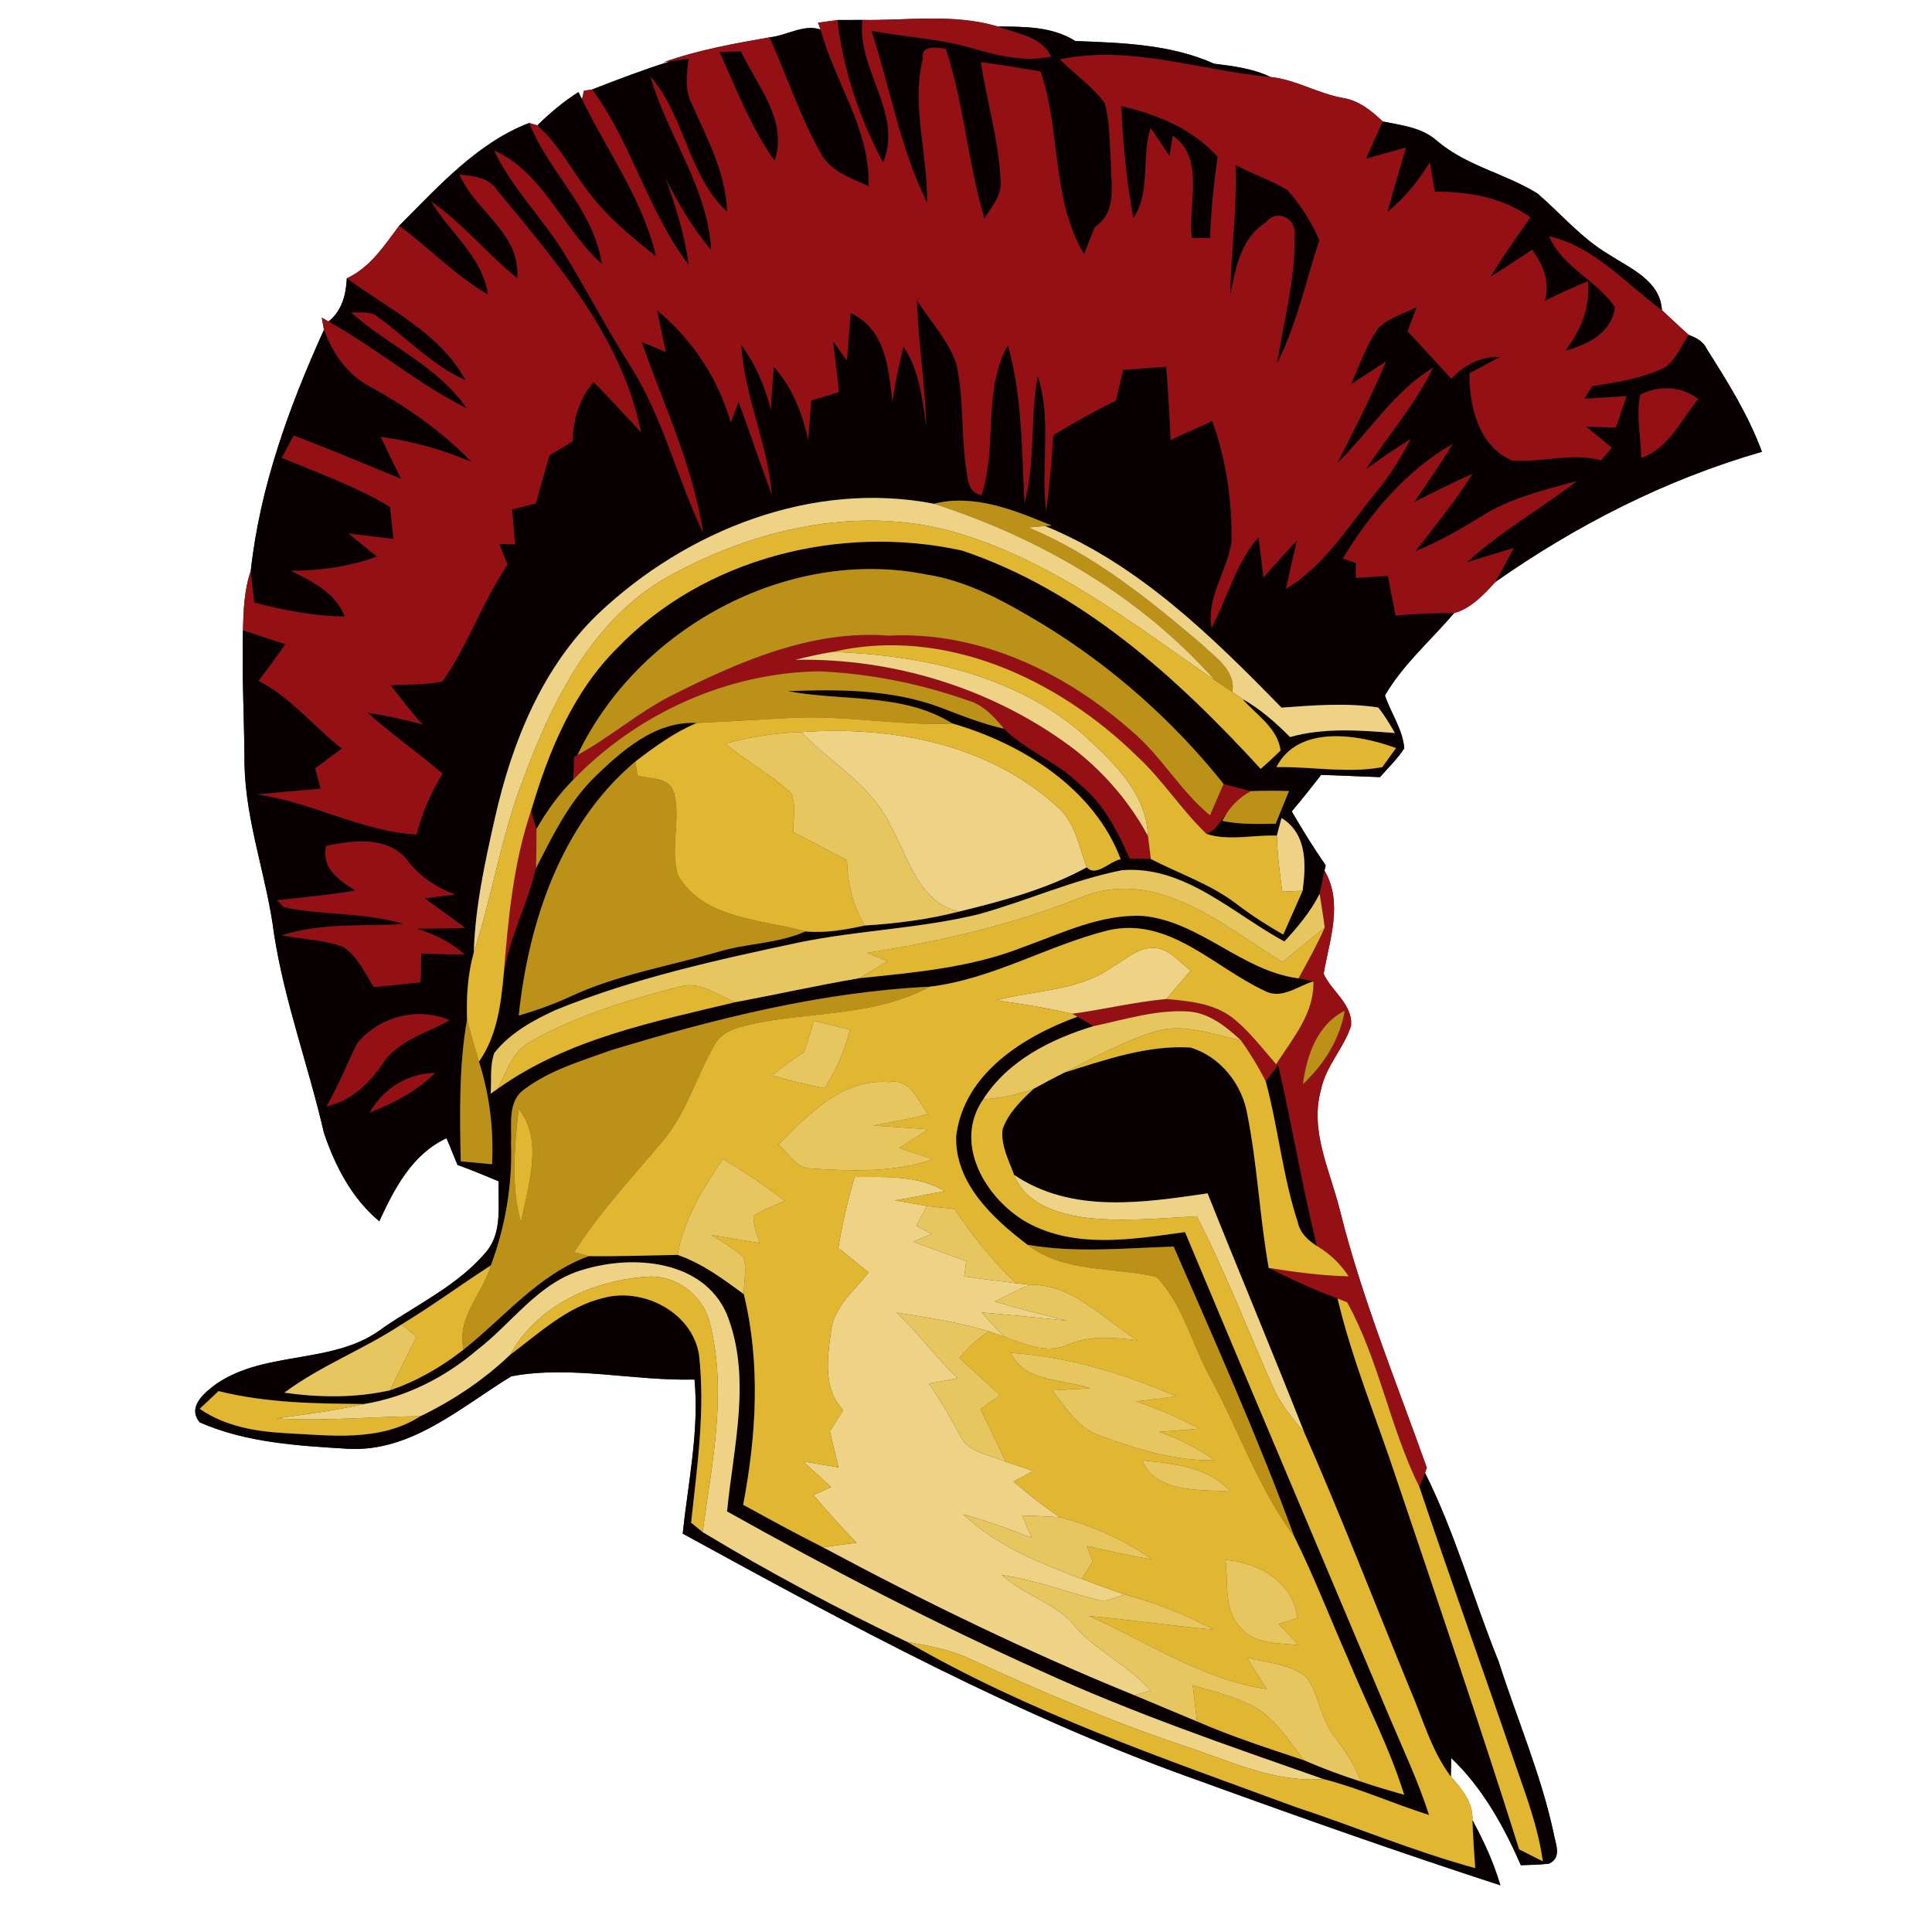 <?xml version="1.0" encoding="UTF-8" ?>
<!DOCTYPE svg PUBLIC "-//W3C//DTD SVG 1.1//EN" "http://www.w3.org/Graphics/SVG/1.1/DTD/svg11.dtd">
<svg width="250pt" height="250pt" viewBox="0 0 250 250" version="1.1" xmlns="http://www.w3.org/2000/svg">
<rect x="0" y="0" width="250" height="250" fill="#333333" stroke="none"/>
<g id="#ffffffff">
<path fill="#ffffff" opacity="1.00" d=" M 0.00 0.00 L 250.00 0.00 L 250.00 250.00 L 0.00 250.00 L 0.00 0.00 M 105.85 2.94 L 106.18 3.82 C 104.01 3.08 101.78 4.61 99.59 4.83 C 94.97 5.64 90.33 6.47 85.90 8.04 L 86.74 7.93 C 83.33 8.99 79.98 10.27 76.65 11.57 L 75.56 11.75 L 75.31 12.84 L 74.85 11.92 C 72.91 13.14 71.16 14.63 69.53 16.22 L 68.48 15.91 C 61.71 18.51 56.68 24.20 51.65 29.21 C 49.73 31.78 47.91 34.61 44.88 36.01 C 44.77 38.16 44.26 40.19 42.51 41.60 L 41.64 41.10 C 41.71 41.49 41.85 42.28 41.92 42.68 C 37.42 52.59 33.63 63.02 32.45 73.86 C 31.60 76.35 31.50 78.98 31.44 81.57 C 31.28 87.39 31.62 93.20 31.64 99.02 C 31.82 106.49 34.55 113.55 35.47 120.91 C 36.83 129.64 39.93 137.95 41.90 146.53 C 43.33 150.83 45.54 155.10 49.08 158.03 C 51.05 153.78 53.31 149.37 57.78 147.28 C 58.25 148.43 58.73 149.58 59.20 150.74 C 61.00 151.39 62.76 152.12 64.53 152.86 C 64.41 155.93 65.06 159.41 62.93 161.97 C 59.34 166.25 54.17 168.69 49.63 171.78 C 43.39 176.66 34.50 174.65 28.04 179.04 C 26.51 180.15 24.14 182.06 25.86 184.06 C 31.85 186.69 38.56 187.08 45.00 187.47 C 53.21 187.94 59.61 182.08 66.17 178.09 C 73.95 176.64 81.98 178.72 89.87 178.51 C 90.49 185.19 89.04 191.83 88.34 198.45 C 110.08 210.35 131.97 222.24 155.40 230.51 C 168.25 235.18 181.15 239.73 194.15 243.96 C 193.28 241.01 192.00 238.21 190.53 235.52 C 190.65 233.25 189.17 231.47 187.74 229.89 C 187.76 229.29 187.78 228.09 187.79 227.49 C 191.82 231.32 194.59 236.31 196.80 241.36 C 198.01 241.31 199.22 241.30 200.43 241.16 C 202.19 240.35 201.25 238.53 201.02 237.12 C 199.38 229.54 196.28 222.39 193.93 215.02 C 190.65 206.92 188.32 198.42 184.40 190.59 L 184.63 189.92 C 180.73 178.94 176.27 168.11 173.43 156.79 C 172.19 151.64 169.43 146.42 170.93 141.03 C 171.54 137.98 173.86 135.68 174.82 132.78 C 175.10 129.96 172.32 128.32 171.28 126.00 C 172.03 121.67 173.84 116.80 171.39 112.66 L 171.54 111.97 C 169.98 109.71 168.53 107.37 167.15 105.00 C 168.45 103.45 169.72 101.87 170.96 100.27 C 173.49 100.34 176.03 100.48 178.57 100.56 C 179.63 99.34 180.83 98.21 181.71 96.83 C 181.52 94.38 179.98 92.28 179.21 89.99 C 181.57 85.94 185.16 82.87 188.16 79.33 C 190.28 78.77 192.03 76.94 193.48 75.32 C 204.01 67.93 215.62 62.02 227.99 58.46 C 226.24 53.68 223.52 49.36 220.81 45.08 C 220.37 44.12 219.42 43.70 218.51 43.32 C 217.33 42.29 216.21 41.19 215.05 40.13 C 214.84 36.29 210.90 34.71 208.12 32.89 C 204.62 30.81 202.00 27.67 198.95 25.04 C 194.78 22.45 189.73 21.47 185.94 18.22 C 183.99 16.48 181.39 16.23 178.94 15.72 C 177.46 14.33 175.83 12.99 173.75 12.67 C 170.53 12.10 167.68 10.30 164.40 9.96 C 162.11 8.85 159.58 8.56 157.10 8.24 C 151.50 5.73 145.19 5.54 139.15 5.31 C 136.09 3.40 132.58 3.46 129.11 3.43 C 123.45 1.73 117.41 2.67 111.59 2.58 C 110.78 2.58 109.17 2.59 108.37 2.59 C 107.74 2.68 106.48 2.86 105.85 2.94 Z" />
</g>
<g id="#941014ff">
<path fill="#941014" opacity="1.00" d=" M 105.85 2.94 C 106.48 2.86 107.74 2.68 108.37 2.59 C 109.10 9.04 111.23 15.29 114.27 21.02 C 116.91 14.68 110.86 9.04 111.59 2.58 C 117.41 2.67 123.45 1.73 129.11 3.43 C 131.59 4.35 134.73 4.66 136.03 7.32 C 132.65 8.06 129.28 7.24 126.03 6.31 C 121.71 5.02 117.19 4.81 112.77 4.00 C 115.21 11.37 116.47 19.17 119.95 26.16 C 120.06 19.93 117.89 13.72 119.42 7.53 C 119.10 5.78 121.38 6.13 122.39 6.31 C 124.77 13.46 125.24 21.05 127.39 28.26 C 128.31 26.76 129.66 25.28 129.47 23.39 C 129.25 18.18 127.69 13.16 126.92 8.02 C 129.51 8.39 132.08 8.80 134.66 9.24 C 137.31 16.96 136.01 25.69 140.28 32.87 C 140.73 31.69 141.20 30.53 141.67 29.36 C 144.55 27.52 143.77 23.94 143.74 21.03 C 143.57 18.46 143.64 15.82 142.94 13.32 C 141.33 11.15 139.03 9.59 137.13 7.68 C 146.22 5.75 155.35 9.14 164.40 9.96 C 167.68 10.30 170.53 12.10 173.75 12.67 C 175.83 12.99 177.46 14.33 178.94 15.72 C 178.21 17.32 177.48 18.92 176.77 20.53 C 178.49 20.04 180.22 19.55 181.95 19.08 C 181.14 21.86 180.31 24.63 179.56 27.42 C 181.73 25.60 183.55 23.41 185.02 20.99 C 185.23 22.26 185.46 23.52 185.68 24.79 C 190.04 24.79 194.42 25.53 198.04 28.12 C 196.27 30.66 194.48 33.19 192.86 35.83 C 194.67 34.67 196.48 33.50 198.27 32.30 C 199.68 34.27 200.63 36.50 199.91 38.92 C 201.74 38.00 203.60 37.16 205.48 36.38 C 205.84 39.73 204.54 42.75 202.58 45.37 C 205.47 44.57 208.51 43.08 208.98 39.76 C 206.62 36.25 202.16 34.61 200.44 30.57 C 206.32 31.89 210.37 36.70 215.05 40.13 C 216.21 41.19 217.33 42.29 218.51 43.32 C 217.56 44.76 216.90 46.50 215.48 47.53 C 212.53 48.97 209.24 49.48 206.03 49.97 C 205.78 50.37 205.28 51.18 205.03 51.58 C 206.85 51.48 208.67 51.36 210.49 51.26 C 210.04 52.62 209.57 53.97 209.11 55.33 C 207.83 55.29 206.55 55.26 205.27 55.22 C 206.38 56.11 207.48 57.01 208.58 57.93 C 208.23 58.34 207.54 59.16 207.19 59.57 C 203.35 58.52 199.47 59.92 195.62 59.58 C 191.31 57.69 190.12 52.60 190.13 48.31 C 191.43 47.60 192.75 46.90 194.06 46.21 C 191.56 46.12 189.48 47.24 187.80 49.02 C 185.91 46.96 184.02 44.90 182.13 42.85 C 182.51 41.82 182.90 40.79 183.29 39.76 C 181.63 40.61 179.70 41.11 178.37 42.46 C 176.80 44.66 175.92 47.25 174.84 49.71 C 176.35 48.72 177.86 47.72 179.38 46.75 C 177.48 51.22 175.30 55.55 173.08 59.87 C 177.27 55.82 180.37 50.61 185.46 47.57 C 183.16 52.29 179.68 56.28 176.81 60.65 C 178.69 59.32 180.60 58.02 182.56 56.80 C 181.35 59.09 180.00 61.32 178.37 63.34 C 174.62 67.85 171.56 73.13 166.39 76.21 C 166.84 74.12 167.33 72.04 167.80 69.96 C 166.34 71.54 164.89 73.13 163.49 74.76 C 163.30 73.01 163.08 71.28 162.84 69.54 C 159.88 72.93 158.84 77.38 156.77 81.27 C 156.07 77.27 158.80 73.93 159.35 70.14 C 159.44 64.83 158.67 59.48 156.86 54.48 C 155.09 55.37 153.24 56.06 151.48 56.97 C 151.33 53.79 151.17 50.62 150.89 47.45 C 149.04 47.60 147.19 47.75 145.35 47.88 C 145.04 49.20 144.72 50.52 144.40 51.84 C 141.63 53.21 138.93 54.71 136.30 56.33 C 136.08 59.62 135.83 62.92 135.37 66.19 C 134.62 60.35 136.15 54.31 134.27 48.67 C 133.31 54.13 133.99 59.76 132.57 65.15 C 132.20 58.31 132.31 51.35 130.41 44.69 C 127.13 50.66 129.09 57.77 127.02 64.09 C 125.04 63.72 125.22 61.55 124.93 60.01 C 124.37 55.71 124.70 51.31 123.74 47.06 C 122.68 44.00 120.39 41.58 118.66 38.89 C 118.84 44.33 119.71 49.72 119.87 55.16 C 119.31 51.62 118.99 47.92 116.92 44.87 C 116.32 47.24 115.84 49.64 115.46 52.05 C 115.02 47.74 114.59 42.57 110.08 40.54 C 109.91 42.58 109.76 44.61 109.60 46.65 C 108.97 45.86 108.43 45.00 107.81 44.20 C 108.08 46.38 108.33 48.56 108.58 50.74 C 107.38 51.11 106.18 51.46 104.99 51.83 C 104.84 53.53 104.71 55.23 104.59 56.93 C 103.80 53.50 102.55 50.13 100.14 47.49 C 99.97 49.34 99.84 51.20 99.75 53.06 C 99.00 50.05 97.79 47.17 95.93 44.67 C 96.34 51.30 99.35 57.41 99.89 64.02 C 98.36 60.05 97.05 55.99 95.57 52.00 C 95.31 52.67 94.81 54.03 94.56 54.70 C 92.94 48.98 89.60 43.96 85.04 40.17 C 85.40 41.97 85.78 43.77 86.17 45.57 C 85.12 45.13 84.08 44.69 83.04 44.25 C 85.90 52.42 89.70 60.34 91.00 68.98 C 87.58 61.90 85.82 54.07 81.58 47.38 C 78.58 42.66 76.00 37.68 73.08 32.91 C 70.26 28.25 66.25 24.40 63.92 19.45 C 70.36 22.33 72.79 29.62 77.86 34.13 C 76.82 27.04 71.02 22.32 68.48 15.91 L 69.53 16.22 C 72.28 18.66 73.97 21.98 76.18 24.87 C 78.60 28.09 81.73 30.66 84.87 33.15 C 83.16 25.75 78.56 19.58 75.31 12.84 L 75.56 11.75 L 76.65 11.57 C 81.79 18.59 83.84 27.35 89.11 34.25 C 88.59 30.40 87.45 26.69 86.11 23.06 C 87.77 26.33 89.64 29.52 92.02 32.34 C 91.57 24.19 86.34 17.54 84.16 9.89 C 88.66 15.08 89.02 22.66 94.08 27.39 C 93.92 22.37 91.51 17.94 89.52 13.46 C 88.56 11.63 88.87 9.55 89.10 7.59 C 88.31 7.69 87.53 7.81 86.74 7.93 L 85.90 8.04 C 90.33 6.47 94.97 5.64 99.59 4.83 C 101.83 9.82 103.52 15.07 106.22 19.84 C 107.46 22.20 110.15 23.01 112.39 24.09 C 112.63 16.74 108.02 10.67 106.18 3.82 L 105.85 2.94 M 93.12 6.73 C 95.28 11.51 97.17 16.47 100.22 20.78 C 102.02 15.63 97.93 11.06 95.88 6.65 C 95.19 6.67 93.81 6.71 93.12 6.73 M 145.11 13.74 C 145.30 18.59 145.79 23.43 146.66 28.20 C 148.94 24.90 147.65 20.31 148.89 16.55 C 149.73 17.75 150.53 18.96 151.33 20.18 C 151.44 19.52 151.64 18.21 151.75 17.55 C 156.01 20.43 153.68 26.45 154.24 30.78 C 154.82 30.79 155.99 30.80 156.58 30.81 C 156.70 27.29 157.06 23.78 157.55 20.29 C 154.31 16.67 149.75 14.81 145.11 13.74 M 159.88 21.37 C 160.10 26.95 159.31 32.49 159.19 38.07 C 159.91 34.63 160.57 30.77 163.82 28.77 C 165.06 27.06 167.64 28.10 167.51 30.15 C 167.73 35.83 166.15 41.38 165.27 46.95 C 167.82 41.93 168.96 36.38 170.72 31.07 C 169.68 28.71 168.28 26.46 166.54 24.55 C 164.41 23.32 162.07 22.50 159.88 21.37 Z" />
<path fill="#941014" opacity="1.00" d=" M 59.45 22.58 C 61.28 22.76 63.27 22.95 64.37 24.64 C 72.09 34.04 80.51 43.66 82.97 55.96 C 80.93 53.77 78.90 51.58 76.81 49.44 C 74.96 51.61 74.13 54.30 74.13 57.12 C 73.12 57.72 72.13 58.33 71.11 58.92 C 70.53 61.00 69.93 63.08 69.34 65.17 C 68.31 65.42 67.29 65.67 66.27 65.92 C 66.40 67.43 66.53 68.94 66.67 70.46 C 65.98 70.44 65.29 70.42 64.61 70.40 C 64.97 71.29 65.33 72.17 65.69 73.06 C 62.44 77.85 60.58 83.46 57.27 88.18 C 55.08 88.66 52.80 88.54 50.57 88.70 C 51.96 90.40 53.21 92.20 54.75 93.78 C 52.40 93.14 50.02 92.60 47.60 92.24 C 50.70 95.02 54.13 97.40 57.28 100.11 C 55.78 102.55 54.62 105.20 53.92 107.99 C 46.70 107.60 40.32 103.75 33.20 102.80 C 35.96 102.52 38.72 102.29 41.48 102.05 C 41.25 101.16 41.02 100.29 40.79 99.41 C 41.93 98.56 43.07 97.71 44.22 96.86 C 40.57 94.01 37.63 90.25 33.45 88.11 C 34.63 86.55 35.79 84.97 36.91 83.37 C 35.09 82.76 33.27 82.16 31.44 81.57 C 31.50 78.98 31.60 76.35 32.45 73.86 C 32.58 75.23 32.73 76.60 32.91 77.97 C 36.73 78.95 40.62 79.74 44.59 79.76 C 43.45 76.72 40.44 75.27 37.64 73.87 C 41.42 73.81 45.20 73.34 48.76 72.02 C 47.53 71.02 46.30 70.02 45.07 69.03 C 47.01 69.26 48.96 69.50 50.91 69.73 C 50.74 68.36 50.62 66.98 50.47 65.60 C 46.05 62.95 41.19 61.22 36.45 59.24 C 36.84 58.52 37.61 57.07 38.00 56.35 C 42.66 58.10 47.24 60.07 51.87 61.93 C 50.99 60.13 50.11 58.34 49.25 56.53 C 53.29 57.06 57.24 58.15 60.99 59.76 C 57.20 55.82 52.70 52.70 47.94 50.06 C 44.97 48.55 43.06 45.72 41.92 42.68 C 41.85 42.28 41.71 41.49 41.64 41.10 L 42.51 41.60 C 48.67 45.01 54.05 49.66 60.36 52.81 C 56.58 47.31 50.23 44.75 45.40 40.41 C 46.59 40.52 47.94 40.16 48.93 41.04 C 52.71 43.74 55.91 47.28 60.23 49.19 C 56.91 43.04 50.26 40.03 44.88 36.01 C 47.91 34.61 49.73 31.78 51.65 29.21 C 55.56 32.07 58.92 35.66 63.13 38.10 C 62.41 33.15 58.16 30.11 55.76 26.03 C 59.88 28.89 63.04 32.85 66.93 35.98 C 67.37 30.15 61.51 27.39 59.45 22.58 Z" />
<path fill="#941014" opacity="1.00" d=" M 212.24 51.06 C 214.70 49.82 217.56 49.95 219.77 51.63 C 217.52 54.35 215.93 58.03 212.37 59.27 C 212.32 56.54 211.69 53.76 212.24 51.06 Z" />
<path fill="#941014" opacity="1.00" d=" M 173.74 72.28 C 177.35 66.39 181.92 60.88 188.00 57.42 C 186.44 59.98 184.73 62.45 183.04 64.92 C 185.53 63.68 188.02 62.44 190.56 61.28 C 188.36 64.81 185.72 68.02 183.19 71.30 C 186.20 70.08 189.03 68.47 191.78 66.75 C 195.52 64.39 199.89 63.39 204.11 62.23 C 199.42 65.81 194.25 68.75 189.86 72.73 C 191.87 72.13 193.88 71.50 195.89 70.90 C 195.11 72.38 194.34 73.87 193.48 75.32 C 192.03 76.94 190.28 78.77 188.16 79.33 C 185.63 79.35 183.10 79.41 180.59 79.67 C 180.26 77.96 179.92 76.24 179.59 74.53 C 178.21 74.61 176.83 74.70 175.45 74.79 C 175.44 74.14 175.43 73.50 175.44 72.85 C 175.01 72.71 174.17 72.43 173.74 72.28 Z" />
<path fill="#941014" opacity="1.00" d=" M 86.99 89.95 C 95.69 85.59 105.05 81.47 115.02 82.25 C 126.68 81.66 137.85 87.00 146.42 94.59 C 150.26 97.80 152.70 102.31 156.57 105.50 C 157.15 104.14 157.75 102.79 158.33 101.44 C 159.50 101.76 160.68 102.07 161.86 102.37 C 160.60 103.07 159.52 104.02 158.74 105.23 C 157.93 106.18 157.39 107.49 156.11 107.90 C 152.86 104.78 150.44 100.91 147.13 97.85 C 136.93 87.86 122.24 81.01 107.78 84.35 C 106.14 84.60 104.52 84.99 102.90 85.38 C 115.55 85.13 128.28 89.04 138.48 96.56 C 142.62 99.65 146.09 103.64 148.55 108.18 C 148.65 108.93 148.83 110.41 148.92 111.16 C 148.23 111.14 146.85 111.10 146.16 111.08 C 144.60 107.49 142.74 103.89 139.61 101.41 C 136.73 98.55 132.74 97.15 129.91 94.29 C 128.64 92.75 127.24 91.20 125.26 90.64 C 119.08 88.46 112.56 87.16 106.02 86.87 C 94.09 87.04 82.44 92.34 74.18 100.90 C 74.22 99.92 74.25 98.94 74.28 97.95 L 74.73 97.70 C 78.98 95.38 82.65 92.13 86.99 89.95 Z" />
<path fill="#941014" opacity="1.00" d=" M 65.18 126.04 C 65.77 118.91 66.41 111.70 68.73 104.89 C 68.90 105.49 69.25 106.69 69.42 107.28 C 69.42 108.97 69.41 110.65 69.36 112.34 C 68.29 116.96 65.93 121.27 65.18 126.04 Z" />
<path fill="#941014" opacity="1.00" d=" M 42.21 109.45 C 45.69 108.71 50.24 108.15 52.72 111.31 C 54.28 113.41 56.47 114.83 58.90 115.74 C 57.59 115.91 56.28 116.08 54.98 116.26 C 56.73 117.53 58.49 118.77 60.21 120.07 C 58.14 120.15 56.06 120.18 53.99 120.18 C 56.25 120.88 58.39 121.93 60.17 123.52 C 58.29 123.52 56.40 123.46 54.52 123.39 C 54.49 124.63 54.46 125.87 54.44 127.11 C 52.42 127.34 50.40 127.55 48.38 127.74 C 47.21 125.92 46.27 123.78 44.43 122.54 C 41.86 121.61 39.09 121.54 36.42 121.04 C 41.53 119.38 46.92 119.85 52.19 119.58 C 47.16 118.01 41.79 118.51 36.71 117.38 C 36.49 117.16 36.05 116.70 35.83 116.48 C 39.22 116.13 42.60 115.78 45.97 115.24 C 43.84 113.86 41.52 112.36 42.21 109.45 Z" />
<path fill="#941014" opacity="1.00" d=" M 171.39 112.66 C 173.84 116.80 172.03 121.67 171.28 126.00 C 172.32 128.32 175.10 129.96 174.82 132.78 C 173.86 135.68 171.54 137.98 170.93 141.03 C 169.43 146.42 172.19 151.64 173.43 156.79 C 176.27 168.11 180.73 178.94 184.63 189.92 L 184.40 190.59 C 184.22 191.05 183.86 191.96 183.67 192.42 C 179.85 184.73 178.47 176.04 174.32 168.52 C 174.01 168.40 173.39 168.15 173.08 168.03 C 170.02 166.92 167.08 165.52 164.17 164.07 C 167.59 164.61 171.04 165.08 174.51 165.16 C 173.46 163.53 172.06 162.21 170.40 161.23 C 168.49 153.47 167.19 145.59 165.39 137.82 C 164.99 138.35 164.19 139.41 163.79 139.94 C 162.86 138.09 161.78 136.31 160.58 134.62 C 158.70 132.90 156.58 131.14 153.93 130.90 C 149.71 130.59 145.60 131.92 141.51 132.78 C 140.99 132.48 139.94 131.87 139.41 131.56 L 138.73 131.18 C 142.81 130.63 146.82 129.65 150.93 129.27 C 153.86 129.54 157.02 129.82 159.45 131.67 C 161.63 133.38 163.31 135.63 165.13 137.71 C 167.23 134.42 170.09 131.14 169.95 126.99 C 169.47 126.89 168.51 126.70 168.03 126.60 C 169.21 124.43 170.43 122.28 171.42 120.02 C 171.23 118.56 170.98 117.11 170.76 115.66 C 170.97 114.66 171.18 113.66 171.39 112.66 M 168.59 140.29 C 171.31 137.75 173.37 134.51 174.00 130.80 C 170.43 132.58 169.09 136.59 168.59 140.29 Z" />
<path fill="#941014" opacity="1.00" d=" M 46.19 135.03 C 49.00 131.56 54.04 130.21 58.20 132.01 C 55.24 133.74 51.53 134.58 49.55 137.61 C 47.77 140.22 45.44 142.49 42.24 143.17 C 43.76 140.56 44.86 137.73 46.19 135.03 Z" />
<path fill="#941014" opacity="1.00" d=" M 47.81 143.99 C 49.59 140.88 52.70 138.89 56.32 138.83 C 53.96 141.24 50.91 142.75 47.81 143.99 Z" />
</g>
<g id="#090101ff">
<path fill="#090101" opacity="1.00" d=" M 108.37 2.59 C 109.17 2.59 110.78 2.58 111.59 2.58 C 110.86 9.04 116.91 14.68 114.27 21.02 C 111.23 15.29 109.10 9.04 108.37 2.59 Z" />
<path fill="#090101" opacity="1.00" d=" M 99.59 4.83 C 101.78 4.61 104.01 3.08 106.18 3.82 C 108.02 10.67 112.63 16.74 112.39 24.09 C 110.15 23.01 107.46 22.20 106.22 19.84 C 103.52 15.07 101.83 9.82 99.59 4.83 Z" />
<path fill="#090101" opacity="1.00" d=" M 112.77 4.00 C 117.19 4.81 121.71 5.02 126.03 6.31 C 129.28 7.24 132.65 8.06 136.03 7.32 C 134.73 4.66 131.59 4.35 129.11 3.43 C 132.58 3.46 136.09 3.40 139.15 5.31 C 145.19 5.54 151.50 5.73 157.10 8.24 C 159.58 8.56 162.11 8.85 164.40 9.96 C 155.35 9.14 146.22 5.75 137.13 7.68 C 139.03 9.59 141.33 11.15 142.94 13.32 C 143.64 15.82 143.57 18.46 143.74 21.03 C 143.77 23.94 144.55 27.52 141.67 29.36 C 141.20 30.53 140.73 31.69 140.28 32.87 C 136.01 25.69 137.31 16.96 134.66 9.24 C 132.08 8.80 129.51 8.39 126.92 8.02 C 127.69 13.16 129.25 18.18 129.47 23.39 C 129.66 25.28 128.31 26.76 127.39 28.26 C 125.24 21.05 124.77 13.46 122.39 6.31 C 121.38 6.13 119.10 5.78 119.42 7.53 C 117.89 13.72 120.06 19.93 119.95 26.16 C 116.47 19.17 115.21 11.37 112.77 4.00 Z" />
<path fill="#090101" opacity="1.00" d=" M 93.12 6.73 C 93.81 6.71 95.19 6.67 95.88 6.65 C 97.93 11.06 102.02 15.63 100.22 20.78 C 97.17 16.47 95.28 11.51 93.12 6.73 Z" />
<path fill="#090101" opacity="1.00" d=" M 86.74 7.93 C 87.53 7.81 88.31 7.69 89.10 7.59 C 88.87 9.55 88.56 11.63 89.52 13.46 C 91.51 17.94 93.92 22.37 94.08 27.39 C 89.02 22.66 88.66 15.08 84.16 9.89 C 86.34 17.54 91.57 24.19 92.02 32.34 C 89.64 29.52 87.77 26.33 86.11 23.06 C 87.45 26.69 88.59 30.40 89.11 34.25 C 83.84 27.35 81.79 18.59 76.65 11.57 C 79.98 10.27 83.33 8.99 86.74 7.93 Z" />
<path fill="#090101" opacity="1.00" d=" M 69.53 16.22 C 71.16 14.63 72.91 13.14 74.85 11.92 L 75.31 12.84 C 78.56 19.58 83.16 25.75 84.87 33.15 C 81.73 30.66 78.60 28.09 76.18 24.87 C 73.97 21.98 72.28 18.66 69.53 16.22 Z" />
<path fill="#090101" opacity="1.00" d=" M 145.11 13.74 C 149.75 14.81 154.31 16.67 157.55 20.29 C 157.06 23.78 156.70 27.29 156.58 30.81 C 155.99 30.80 154.82 30.79 154.24 30.78 C 153.68 26.45 156.01 20.43 151.75 17.55 C 151.64 18.21 151.44 19.52 151.33 20.18 C 150.53 18.96 149.73 17.75 148.89 16.55 C 147.65 20.31 148.94 24.90 146.66 28.20 C 145.79 23.43 145.30 18.59 145.11 13.74 Z" />
<path fill="#090101" opacity="1.00" d=" M 51.65 29.21 C 56.68 24.20 61.71 18.51 68.48 15.91 C 71.02 22.32 76.82 27.04 77.86 34.13 C 72.79 29.62 70.36 22.33 63.92 19.45 C 66.25 24.40 70.26 28.25 73.08 32.91 C 76.00 37.68 78.58 42.66 81.58 47.38 C 85.82 54.07 87.58 61.90 91.00 68.98 C 89.70 60.34 85.90 52.42 83.04 44.25 C 84.08 44.69 85.12 45.13 86.17 45.57 C 85.78 43.77 85.40 41.97 85.04 40.17 C 89.60 43.96 92.94 48.98 94.56 54.70 C 94.81 54.03 95.31 52.67 95.57 52.00 C 97.05 55.99 98.36 60.05 99.89 64.02 C 99.35 57.41 96.34 51.30 95.93 44.67 C 97.79 47.17 99.00 50.05 99.75 53.06 C 99.84 51.20 99.97 49.34 100.14 47.49 C 102.55 50.13 103.80 53.50 104.59 56.93 C 104.71 55.23 104.84 53.53 104.99 51.83 C 106.18 51.46 107.38 51.11 108.58 50.74 C 108.33 48.56 108.08 46.38 107.81 44.20 C 108.43 45.00 108.97 45.86 109.60 46.65 C 109.76 44.61 109.91 42.58 110.08 40.54 C 114.59 42.57 115.02 47.74 115.46 52.05 C 115.84 49.64 116.32 47.24 116.92 44.87 C 118.99 47.92 119.31 51.62 119.87 55.16 C 119.71 49.72 118.84 44.33 118.66 38.89 C 120.39 41.58 122.68 44.00 123.74 47.06 C 124.70 51.31 124.37 55.71 124.93 60.01 C 125.22 61.55 125.04 63.72 127.02 64.09 C 129.09 57.77 127.13 50.66 130.41 44.69 C 132.31 51.35 132.20 58.31 132.57 65.15 C 133.99 59.76 133.31 54.13 134.27 48.67 C 136.15 54.31 134.62 60.35 135.37 66.19 C 135.83 62.92 136.08 59.62 136.30 56.33 C 138.93 54.71 141.63 53.21 144.40 51.84 C 144.72 50.52 145.04 49.20 145.35 47.88 C 147.19 47.75 149.04 47.60 150.89 47.45 C 151.17 50.62 151.33 53.79 151.48 56.97 C 153.24 56.06 155.09 55.37 156.86 54.48 C 158.67 59.48 159.44 64.83 159.35 70.14 C 158.80 73.93 156.07 77.27 156.77 81.27 C 158.84 77.38 159.88 72.93 162.84 69.54 C 163.08 71.28 163.30 73.01 163.49 74.76 C 164.89 73.13 166.34 71.54 167.80 69.96 C 167.33 72.04 166.84 74.12 166.39 76.21 C 171.56 73.13 174.62 67.85 178.37 63.34 C 180.00 61.32 181.35 59.09 182.56 56.80 C 180.60 58.02 178.69 59.32 176.81 60.65 C 179.68 56.28 183.16 52.29 185.46 47.57 C 180.37 50.61 177.27 55.82 173.08 59.87 C 175.30 55.55 177.48 51.22 179.38 46.75 C 177.86 47.72 176.35 48.72 174.84 49.71 C 175.92 47.25 176.80 44.66 178.37 42.46 C 179.70 41.11 181.63 40.61 183.29 39.76 C 182.90 40.79 182.51 41.82 182.13 42.85 C 184.02 44.90 185.91 46.96 187.80 49.02 C 189.48 47.24 191.56 46.12 194.06 46.21 C 192.75 46.90 191.43 47.60 190.13 48.31 C 190.12 52.60 191.31 57.69 195.62 59.58 C 199.47 59.92 203.35 58.52 207.19 59.57 C 207.54 59.16 208.23 58.34 208.58 57.93 C 207.48 57.01 206.38 56.11 205.27 55.22 C 206.55 55.26 207.83 55.29 209.11 55.33 C 209.57 53.97 210.04 52.62 210.49 51.26 C 208.67 51.36 206.85 51.48 205.03 51.58 C 205.28 51.18 205.78 50.37 206.03 49.97 C 209.24 49.48 212.53 48.97 215.48 47.53 C 216.90 46.50 217.56 44.76 218.51 43.32 C 219.42 43.70 220.37 44.12 220.81 45.08 C 223.52 49.36 226.24 53.68 227.99 58.46 C 215.62 62.02 204.01 67.93 193.48 75.32 C 194.34 73.87 195.11 72.38 195.89 70.90 C 193.88 71.50 191.87 72.13 189.86 72.73 C 194.25 68.75 199.42 65.81 204.11 62.23 C 199.89 63.39 195.52 64.39 191.78 66.75 C 189.03 68.47 186.20 70.08 183.19 71.30 C 185.72 68.02 188.36 64.81 190.56 61.28 C 188.02 62.44 185.53 63.68 183.04 64.92 C 184.73 62.45 186.44 59.98 188.00 57.42 C 181.92 60.88 177.35 66.39 173.74 72.28 C 174.17 72.43 175.01 72.71 175.44 72.85 C 175.43 73.50 175.44 74.14 175.45 74.79 C 176.83 74.70 178.21 74.61 179.59 74.53 C 179.92 76.24 180.26 77.96 180.59 79.67 C 183.10 79.41 185.63 79.35 188.16 79.33 C 185.16 82.87 181.57 85.94 179.21 89.99 C 179.98 92.28 181.52 94.38 181.71 96.83 C 180.83 98.21 179.63 99.34 178.57 100.56 C 176.03 100.48 173.49 100.34 170.96 100.27 C 169.72 101.87 168.45 103.45 167.15 105.00 C 168.53 107.37 169.98 109.71 171.54 111.97 L 171.39 112.66 C 171.18 113.66 170.97 114.66 170.76 115.66 C 169.60 117.97 167.94 119.94 166.20 121.83 C 159.53 118.23 153.26 111.94 145.17 112.61 C 138.83 113.87 132.88 116.57 126.66 118.30 C 119.04 120.16 111.15 120.37 103.47 121.94 C 92.77 124.21 82.02 126.57 71.86 130.71 C 68.94 132.05 66.01 133.68 63.98 136.23 C 63.35 137.91 63.63 139.76 63.49 141.52 L 64.39 140.89 C 73.41 134.44 84.55 132.23 95.13 129.68 C 100.48 128.69 105.80 127.50 111.18 126.58 C 118.33 125.84 125.65 125.22 132.40 122.55 C 137.41 120.75 142.46 118.25 147.92 118.52 C 155.34 119.26 160.67 125.64 168.03 126.60 C 168.51 126.70 169.47 126.89 169.95 126.99 C 167.94 127.59 165.80 129.39 163.66 128.22 C 157.10 125.19 151.30 118.57 143.37 120.39 C 135.55 122.35 128.44 126.70 120.31 127.68 C 106.24 128.36 92.48 131.83 79.05 135.91 C 75.24 137.29 71.21 138.45 67.93 140.90 C 65.59 142.47 66.26 145.55 66.13 147.94 C 66.32 153.32 65.40 158.70 63.52 163.74 C 59.64 166.24 55.92 168.98 51.98 171.37 C 47.08 174.61 41.52 176.69 36.80 180.21 C 41.33 180.85 45.99 180.91 50.47 179.90 C 53.93 178.73 57.12 176.88 59.98 174.64 C 65.27 170.45 69.65 164.92 76.18 162.54 C 80.01 162.59 83.84 162.45 87.68 162.38 C 90.85 163.48 93.58 165.49 96.25 167.47 C 98.44 176.43 97.87 185.72 96.17 194.72 C 99.59 196.59 103.01 198.47 106.50 200.22 C 119.61 207.25 133.01 213.76 146.79 219.36 C 149.49 220.48 152.19 221.62 154.89 222.75 C 159.41 224.72 164.10 226.23 168.77 227.79 C 171.16 228.83 173.60 229.73 176.09 230.53 C 177.94 231.16 179.81 231.71 181.70 232.25 C 179.81 226.17 176.85 220.52 174.43 214.65 C 172.11 209.38 170.03 203.99 167.47 198.82 C 162.81 186.11 157.28 173.72 151.87 161.31 C 145.57 161.50 139.21 162.17 132.96 161.07 C 128.48 157.69 123.52 153.06 123.73 146.99 C 124.73 138.90 132.41 134.13 139.41 131.56 C 139.94 131.87 140.99 132.48 141.51 132.78 C 135.97 134.46 130.44 137.23 127.22 142.26 C 123.27 147.99 127.58 155.16 132.89 158.18 C 139.14 161.64 146.60 160.36 153.34 159.43 C 162.10 180.36 170.98 201.25 179.79 222.16 C 181.57 226.37 183.52 230.50 184.92 234.86 C 180.32 233.42 175.92 231.40 171.24 230.21 C 158.94 225.90 146.59 221.67 134.73 216.24 C 120.86 210.01 107.34 203.01 94.08 195.58 C 94.90 187.15 97.31 178.19 94.03 170.01 C 90.97 163.03 81.92 162.33 75.50 164.29 C 69.71 165.91 66.30 171.20 61.73 174.69 C 57.57 178.25 52.55 180.79 47.13 181.68 C 40.81 181.63 34.44 181.55 28.28 180.01 C 27.67 180.58 26.45 181.73 25.84 182.30 C 29.11 184.56 33.08 185.24 36.98 185.45 C 42.82 185.75 49.19 186.60 54.39 183.26 C 58.64 181.21 62.60 178.56 66.02 175.30 C 69.79 172.50 73.38 169.07 78.09 167.95 C 83.23 166.56 89.54 169.80 90.45 175.27 C 91.28 182.54 90.20 189.82 89.43 197.04 C 89.80 197.35 90.55 197.95 90.92 198.25 C 99.49 203.43 108.35 208.15 117.39 212.46 C 133.15 221.59 150.49 227.51 167.52 233.78 C 175.33 236.36 182.94 239.56 190.89 241.73 C 190.75 239.66 190.60 237.59 190.53 235.52 C 192.00 238.21 193.28 241.01 194.15 243.96 C 181.15 239.73 168.25 235.18 155.40 230.51 C 131.97 222.24 110.08 210.35 88.34 198.45 C 89.04 191.83 90.49 185.19 89.87 178.51 C 81.98 178.72 73.95 176.64 66.17 178.09 C 59.61 182.08 53.21 187.94 45.00 187.47 C 38.56 187.08 31.85 186.69 25.86 184.06 C 24.14 182.06 26.51 180.15 28.04 179.04 C 34.50 174.65 43.39 176.66 49.63 171.78 C 54.17 168.69 59.34 166.25 62.93 161.97 C 65.06 159.41 64.41 155.93 64.53 152.86 C 62.76 152.12 61.00 151.39 59.20 150.74 C 58.73 149.58 58.25 148.43 57.78 147.28 C 53.31 149.37 51.05 153.78 49.08 158.03 C 45.54 155.10 43.33 150.83 41.90 146.53 C 39.93 137.95 36.83 129.64 35.47 120.91 C 34.55 113.55 31.82 106.49 31.64 99.02 C 31.62 93.20 31.28 87.39 31.44 81.57 C 33.27 82.16 35.09 82.76 36.91 83.37 C 35.79 84.97 34.63 86.55 33.45 88.11 C 37.63 90.25 40.57 94.01 44.22 96.86 C 43.07 97.71 41.93 98.56 40.79 99.41 C 41.02 100.29 41.25 101.16 41.48 102.05 C 38.72 102.29 35.96 102.52 33.20 102.80 C 40.32 103.75 46.70 107.60 53.92 107.99 C 54.62 105.20 55.78 102.55 57.28 100.11 C 54.13 97.40 50.70 95.02 47.60 92.24 C 50.02 92.60 52.40 93.14 54.75 93.78 C 53.21 92.20 51.96 90.40 50.57 88.70 C 52.80 88.54 55.08 88.66 57.27 88.18 C 60.58 83.46 62.44 77.85 65.69 73.06 C 65.33 72.17 64.97 71.29 64.61 70.40 C 65.29 70.42 65.98 70.44 66.67 70.46 C 66.53 68.94 66.40 67.43 66.27 65.92 C 67.29 65.67 68.31 65.42 69.34 65.17 C 69.93 63.08 70.53 61.00 71.11 58.92 C 72.13 58.33 73.12 57.72 74.13 57.12 C 74.13 54.30 74.96 51.61 76.81 49.44 C 78.90 51.58 80.93 53.77 82.97 55.96 C 80.51 43.66 72.09 34.04 64.37 24.64 C 63.27 22.95 61.28 22.76 59.45 22.58 C 61.51 27.39 67.37 30.15 66.93 35.98 C 63.04 32.85 59.88 28.89 55.76 26.03 C 58.16 30.11 62.41 33.15 63.13 38.10 C 58.92 35.66 55.56 32.07 51.65 29.21 M 212.24 51.06 C 211.69 53.76 212.32 56.54 212.37 59.27 C 215.93 58.03 217.52 54.35 219.77 51.63 C 217.56 49.95 214.70 49.82 212.24 51.06 M 120.86 65.19 C 105.12 62.13 88.82 68.62 77.42 79.41 C 70.13 86.41 66.24 96.13 64.05 105.82 C 62.76 111.56 61.48 117.35 61.31 123.25 C 60.52 126.05 60.34 128.99 60.44 131.89 C 59.38 137.95 59.50 144.14 59.62 150.27 C 60.63 150.36 62.66 150.55 63.67 150.65 C 63.90 146.16 63.35 141.67 61.98 137.38 C 64.31 134.03 64.82 129.99 65.18 126.04 C 65.93 121.27 68.29 116.96 69.36 112.34 C 71.44 108.26 73.48 104.05 76.74 100.75 C 80.37 97.21 84.75 93.26 90.18 93.55 C 87.27 94.76 84.71 96.64 82.22 98.54 C 72.63 106.57 68.38 119.34 67.13 131.41 C 69.38 130.74 71.60 129.97 73.73 128.98 C 79.77 126.15 86.40 125.05 92.77 123.21 C 96.52 122.04 100.61 122.14 104.23 120.52 C 106.81 120.77 109.39 120.31 111.91 119.76 C 116.00 119.50 120.07 118.99 124.04 117.97 C 129.71 116.59 135.48 115.05 140.63 112.23 C 141.83 113.55 143.65 111.39 145.02 111.19 C 141.58 102.03 132.23 96.20 123.23 93.62 C 116.88 89.63 109.00 90.78 101.92 89.43 C 108.56 89.18 115.42 89.18 121.74 91.56 C 124.42 92.58 127.09 93.67 129.91 94.29 C 132.74 97.15 136.73 98.55 139.61 101.41 C 142.74 103.89 144.60 107.49 146.16 111.08 C 146.85 111.10 148.23 111.14 148.92 111.16 C 152.66 113.08 156.74 114.44 160.10 117.04 C 161.99 118.47 163.98 119.76 166.05 120.93 C 166.89 119.04 167.72 117.15 168.56 115.26 C 169.00 111.85 169.17 107.92 165.83 105.85 C 165.68 106.42 165.37 107.56 165.22 108.13 C 162.22 108.01 158.94 108.86 156.11 107.90 C 157.39 107.49 157.93 106.18 158.74 105.23 L 158.15 106.22 C 160.43 106.70 162.76 106.62 165.07 106.59 C 165.65 105.18 166.22 103.77 166.79 102.36 C 165.15 102.31 163.50 102.32 161.86 102.37 C 160.68 102.07 159.50 101.76 158.33 101.44 C 151.84 93.31 143.95 86.31 135.08 80.87 C 130.32 78.02 125.37 75.16 119.79 74.33 C 101.82 70.75 82.48 81.36 74.73 97.70 L 74.28 97.95 C 74.25 98.94 74.22 99.92 74.18 100.90 C 72.30 102.79 70.73 104.97 69.42 107.28 C 69.25 106.69 68.90 105.49 68.73 104.89 C 70.98 97.26 74.12 89.57 79.86 83.87 C 91.12 72.13 108.83 67.79 124.49 71.24 C 139.93 76.42 152.32 87.69 163.13 99.49 C 164.01 98.73 164.86 97.94 165.70 97.12 C 165.34 94.19 162.55 92.52 160.76 90.43 C 163.07 91.74 165.07 93.49 166.93 95.37 C 171.37 94.13 175.97 94.50 180.50 94.85 C 179.83 93.72 179.18 92.57 178.34 91.55 C 174.20 90.91 169.98 91.27 165.83 91.57 C 156.83 82.36 147.33 73.01 135.22 68.06 L 136.10 68.02 C 131.36 66.05 126.05 63.86 120.86 65.19 M 165.17 99.26 C 169.71 99.19 174.39 100.09 178.86 99.27 C 179.30 98.65 180.19 97.41 180.64 96.80 C 175.81 95.01 167.98 93.74 165.17 99.26 M 42.21 109.45 C 41.52 112.36 43.84 113.86 45.97 115.24 C 42.60 115.78 39.22 116.13 35.83 116.48 C 36.05 116.70 36.49 117.16 36.71 117.38 C 41.79 118.51 47.16 118.01 52.19 119.58 C 46.92 119.85 41.53 119.38 36.42 121.04 C 39.09 121.54 41.86 121.61 44.43 122.54 C 46.27 123.78 47.21 125.92 48.38 127.74 C 50.40 127.55 52.42 127.34 54.44 127.11 C 54.46 125.87 54.49 124.63 54.52 123.39 C 56.40 123.46 58.29 123.52 60.17 123.52 C 58.39 121.93 56.25 120.88 53.99 120.18 C 56.06 120.18 58.14 120.15 60.21 120.07 C 58.49 118.77 56.73 117.53 54.98 116.26 C 56.28 116.08 57.59 115.91 58.90 115.74 C 56.47 114.83 54.28 113.41 52.72 111.31 C 50.24 108.15 45.69 108.71 42.21 109.45 M 46.19 135.03 C 44.86 137.73 43.76 140.56 42.24 143.17 C 45.44 142.49 47.77 140.22 49.55 137.61 C 51.53 134.58 55.24 133.74 58.20 132.01 C 54.04 130.21 49.00 131.56 46.19 135.03 M 47.81 143.99 C 50.91 142.75 53.96 141.24 56.32 138.83 C 52.70 138.89 49.59 140.88 47.81 143.99 Z" />
<path fill="#090101" opacity="1.00" d=" M 178.94 15.72 C 181.39 16.23 183.99 16.48 185.94 18.22 C 189.73 21.47 194.78 22.45 198.95 25.04 C 202.00 27.67 204.62 30.81 208.12 32.89 C 210.90 34.71 214.84 36.29 215.05 40.13 C 210.37 36.70 206.32 31.89 200.44 30.57 C 202.16 34.61 206.62 36.25 208.98 39.76 C 208.51 43.08 205.47 44.57 202.58 45.37 C 204.54 42.75 205.84 39.73 205.48 36.38 C 203.60 37.16 201.74 38.00 199.91 38.92 C 200.63 36.50 199.68 34.27 198.27 32.30 C 196.48 33.50 194.67 34.67 192.86 35.83 C 194.48 33.19 196.27 30.66 198.04 28.12 C 194.42 25.53 190.04 24.79 185.68 24.79 C 185.46 23.52 185.23 22.26 185.02 20.99 C 183.55 23.41 181.73 25.60 179.56 27.42 C 180.31 24.63 181.14 21.86 181.95 19.08 C 180.22 19.55 178.49 20.04 176.77 20.53 C 177.48 18.92 178.21 17.32 178.94 15.72 Z" />
<path fill="#090101" opacity="1.00" d=" M 159.88 21.37 C 162.07 22.50 164.41 23.32 166.54 24.55 C 168.28 26.46 169.68 28.71 170.72 31.07 C 168.96 36.38 167.82 41.93 165.27 46.95 C 166.15 41.38 167.73 35.83 167.51 30.15 C 167.64 28.10 165.06 27.06 163.82 28.77 C 160.57 30.77 159.91 34.63 159.19 38.07 C 159.31 32.49 160.10 26.95 159.88 21.37 Z" />
<path fill="#090101" opacity="1.00" d=" M 44.88 36.01 C 50.26 40.03 56.91 43.04 60.23 49.19 C 55.91 47.28 52.71 43.74 48.93 41.04 C 47.94 40.16 46.59 40.52 45.40 40.41 C 50.23 44.75 56.58 47.31 60.36 52.81 C 54.05 49.66 48.67 45.01 42.51 41.60 C 44.26 40.19 44.77 38.16 44.88 36.01 Z" />
<path fill="#090101" opacity="1.00" d=" M 32.45 73.86 C 33.63 63.02 37.42 52.59 41.92 42.68 C 43.06 45.72 44.97 48.55 47.94 50.06 C 52.70 52.70 57.20 55.82 60.99 59.76 C 57.24 58.15 53.29 57.06 49.25 56.53 C 50.11 58.34 50.99 60.13 51.87 61.93 C 47.24 60.07 42.66 58.10 38.00 56.35 C 37.61 57.07 36.84 58.52 36.45 59.24 C 41.19 61.22 46.05 62.95 50.47 65.60 C 50.62 66.98 50.74 68.36 50.91 69.73 C 48.96 69.50 47.01 69.26 45.07 69.03 C 46.30 70.02 47.53 71.02 48.76 72.02 C 45.20 73.34 41.42 73.81 37.64 73.87 C 40.44 75.27 43.45 76.72 44.59 79.76 C 40.62 79.74 36.73 78.95 32.91 77.97 C 32.73 76.60 32.58 75.23 32.45 73.86 Z" />
<path fill="#090101" opacity="1.00" d=" M 137.76 138.78 C 143.02 137.14 148.45 135.21 154.04 135.55 C 157.88 136.69 160.74 140.28 161.40 144.19 C 162.71 150.76 163.00 157.48 164.17 164.07 C 167.08 165.52 170.02 166.92 173.08 168.03 C 174.97 175.99 178.13 183.56 180.69 191.32 C 186.08 207.28 191.51 223.25 196.58 239.31 C 197.35 239.70 198.87 240.47 199.64 240.85 C 199.03 236.43 197.44 232.25 195.99 228.06 C 191.94 216.16 187.67 204.34 183.67 192.42 C 183.86 191.96 184.22 191.05 184.40 190.59 C 188.32 198.42 190.65 206.92 193.93 215.02 C 196.28 222.39 199.38 229.54 201.02 237.12 C 201.25 238.53 202.19 240.35 200.43 241.16 C 199.22 241.30 198.01 241.31 196.80 241.36 C 194.59 236.31 191.82 231.32 187.79 227.49 C 187.78 228.09 187.76 229.29 187.74 229.89 C 185.22 226.56 184.13 222.44 182.49 218.66 C 177.93 207.57 173.61 196.37 168.79 185.40 C 164.71 175.03 160.39 164.77 156.26 154.42 C 147.92 155.64 138.67 157.07 131.23 152.03 C 130.54 150.13 129.46 148.18 129.74 146.10 C 130.49 143.98 132.16 142.37 133.77 140.88 C 135.09 140.16 136.41 139.44 137.76 138.78 Z" />
<path fill="#090101" opacity="1.00" d=" M 163.79 139.94 C 164.19 139.41 164.99 138.35 165.39 137.82 C 167.19 145.59 168.49 153.47 170.40 161.23 C 169.25 160.50 168.21 159.53 167.93 158.15 C 165.98 152.22 165.40 145.96 163.79 139.94 Z" />
</g>
<g id="#bb9217ff">
<path fill="#bb9217" opacity="1.00" d=" M 120.86 65.19 C 126.05 63.86 131.36 66.05 136.10 68.02 L 135.22 68.06 C 134.69 68.11 133.63 68.21 133.10 68.26 C 141.51 71.76 148.66 77.55 155.54 83.40 C 157.29 85.10 159.92 86.73 159.47 89.55 C 158.91 89.17 157.78 88.42 157.21 88.04 C 147.60 77.17 134.59 69.61 120.86 65.19 Z" />
<path fill="#bb9217" opacity="1.00" d=" M 74.73 97.70 C 82.48 81.36 101.82 70.75 119.79 74.33 C 125.37 75.16 130.32 78.02 135.08 80.87 C 143.95 86.31 151.84 93.31 158.33 101.44 C 157.75 102.79 157.15 104.14 156.57 105.50 C 152.70 102.31 150.26 97.80 146.42 94.59 C 137.85 87.00 126.68 81.66 115.02 82.25 C 105.05 81.47 95.69 85.59 86.99 89.95 C 82.65 92.13 78.98 95.38 74.73 97.70 Z" />
<path fill="#bb9217" opacity="1.00" d=" M 74.18 100.90 C 82.44 92.34 94.09 87.04 106.02 86.87 C 112.56 87.16 119.08 88.46 125.26 90.64 C 127.24 91.20 128.64 92.75 129.91 94.29 C 127.09 93.67 124.42 92.58 121.74 91.56 C 115.42 89.18 108.56 89.18 101.92 89.43 C 109.00 90.78 116.88 89.63 123.23 93.62 C 116.16 93.94 109.15 92.47 102.08 92.91 C 98.11 93.12 94.14 93.34 90.18 93.55 C 84.75 93.26 80.37 97.21 76.74 100.75 C 73.48 104.05 71.44 108.26 69.36 112.34 C 69.41 110.65 69.42 108.97 69.42 107.28 C 70.73 104.97 72.30 102.79 74.18 100.90 Z" />
<path fill="#bb9217" opacity="1.00" d=" M 67.13 131.41 C 68.38 119.34 72.63 106.57 82.22 98.54 C 82.28 99.00 82.41 99.91 82.48 100.36 C 84.15 100.83 86.68 100.50 87.23 102.65 C 88.12 106.13 86.67 109.85 87.73 113.28 C 91.10 118.99 98.53 118.94 104.23 120.52 C 100.61 122.14 96.52 122.04 92.77 123.21 C 86.40 125.05 79.77 126.15 73.73 128.98 C 71.60 129.97 69.38 130.74 67.13 131.41 Z" />
<path fill="#bb9217" opacity="1.00" d=" M 158.74 105.23 C 159.52 104.02 160.60 103.07 161.86 102.37 C 163.50 102.32 165.15 102.31 166.79 102.36 C 166.22 103.77 165.65 105.18 165.07 106.59 C 162.76 106.62 160.43 106.70 158.15 106.22 L 158.74 105.23 Z" />
<path fill="#bb9217" opacity="1.00" d=" M 79.05 135.91 C 92.48 131.83 106.24 128.36 120.31 127.68 C 113.49 131.35 105.61 130.94 98.21 132.32 C 96.10 132.80 93.50 133.15 92.41 135.29 C 90.06 139.36 88.82 144.06 85.72 147.69 C 81.78 152.36 77.59 156.85 74.30 162.03 C 74.77 162.15 75.71 162.41 76.18 162.54 C 69.65 164.92 65.27 170.45 59.98 174.64 C 59.02 170.52 62.46 167.45 63.52 163.74 C 65.40 158.70 66.32 153.32 66.13 147.94 C 66.26 145.55 65.59 142.47 67.93 140.90 C 71.21 138.45 75.24 137.29 79.05 135.91 M 67.12 143.52 C 66.56 148.37 66.10 153.55 67.42 158.22 C 68.28 153.55 70.41 147.55 67.12 143.52 Z" />
<path fill="#bb9217" opacity="1.00" d=" M 168.59 140.29 C 169.09 136.59 170.43 132.58 174.00 130.80 C 173.37 134.51 171.31 137.75 168.59 140.29 Z" />
<path fill="#bb9217" opacity="1.00" d=" M 59.62 150.27 C 59.50 144.14 59.38 137.95 60.44 131.89 C 60.89 133.74 61.44 135.56 61.98 137.38 C 63.35 141.67 63.90 146.16 63.67 150.65 C 62.66 150.55 60.63 150.36 59.62 150.27 Z" />
<path fill="#bb9217" opacity="1.00" d=" M 132.96 161.07 C 139.21 162.17 145.57 161.50 151.87 161.31 C 157.28 173.72 162.81 186.11 167.47 198.82 C 162.83 192.58 160.33 185.13 156.65 178.34 C 154.25 174.03 153.12 168.84 149.66 165.24 C 144.10 163.89 137.76 164.77 132.96 161.07 Z" />
</g>
<g id="#eed386ff">
<path fill="#eed386" opacity="1.00" d=" M 77.42 79.41 C 88.82 68.62 105.12 62.13 120.86 65.19 C 134.59 69.61 147.60 77.17 157.21 88.04 C 146.48 80.61 135.91 72.32 123.12 68.74 C 110.81 65.39 97.57 68.49 86.61 74.52 C 76.72 79.99 71.46 90.67 67.70 100.85 C 64.86 108.11 63.72 115.86 61.31 123.25 C 61.48 117.35 62.76 111.56 64.05 105.82 C 66.24 96.13 70.13 86.41 77.42 79.41 Z" />
<path fill="#eed386" opacity="1.00" d=" M 133.10 68.26 C 133.63 68.21 134.69 68.11 135.22 68.06 C 147.33 73.01 156.83 82.36 165.83 91.57 C 169.98 91.27 174.20 90.91 178.34 91.55 C 179.18 92.57 179.83 93.72 180.50 94.85 C 175.97 94.50 171.37 94.13 166.93 95.37 C 165.07 93.49 163.07 91.74 160.76 90.43 C 160.33 90.13 159.90 89.84 159.47 89.55 C 159.92 86.73 157.29 85.10 155.54 83.40 C 148.66 77.55 141.51 71.76 133.10 68.26 Z" />
<path fill="#eed386" opacity="1.00" d=" M 102.90 85.38 C 104.52 84.99 106.14 84.60 107.78 84.35 C 119.19 84.76 131.22 87.31 140.07 94.95 C 143.93 98.51 148.35 102.54 148.55 108.18 C 146.09 103.64 142.62 99.65 138.48 96.56 C 128.28 89.04 115.55 85.13 102.90 85.38 Z" />
<path fill="#eed386" opacity="1.00" d=" M 103.69 94.73 C 115.32 93.90 127.86 96.25 136.72 104.32 C 139.12 106.28 139.58 109.50 140.63 112.23 C 135.48 115.05 129.71 116.59 124.04 117.97 C 118.75 116.66 117.57 110.90 115.20 106.78 C 112.76 101.58 107.52 98.76 103.69 94.73 Z" />
<path fill="#eed386" opacity="1.00" d=" M 165.22 108.13 C 165.37 107.56 165.68 106.42 165.83 105.85 C 169.17 107.92 169.00 111.85 168.56 115.26 C 167.90 115.29 166.58 115.35 165.92 115.38 C 165.60 112.97 165.29 110.56 165.22 108.13 Z" />
<path fill="#eed386" opacity="1.00" d=" M 144.07 125.04 C 145.63 124.16 147.09 122.74 148.97 122.67 C 151.14 122.47 152.48 124.45 154.08 125.57 C 153.02 126.80 151.97 128.03 150.93 129.27 C 146.82 129.65 142.81 130.63 138.73 131.18 C 135.49 130.42 132.20 129.91 128.91 129.44 C 133.98 128.08 139.68 128.26 144.07 125.04 Z" />
<path fill="#eed386" opacity="1.00" d=" M 110.60 152.31 C 114.57 152.29 118.74 152.06 122.28 154.13 C 120.12 154.52 117.98 154.98 115.81 155.33 C 117.20 155.55 118.58 155.81 119.96 156.06 C 119.50 156.91 119.03 157.75 118.57 158.60 C 119.23 158.96 119.90 159.33 120.56 159.69 C 119.96 159.94 118.75 160.42 118.15 160.67 C 120.44 161.52 122.73 162.36 125.03 163.18 C 124.94 163.84 124.85 164.50 124.77 165.17 C 126.99 165.48 129.20 165.78 131.42 166.04 C 131.88 166.09 132.79 166.19 133.25 166.24 C 131.71 166.89 130.22 167.66 128.73 168.42 C 131.83 169.34 134.96 170.14 138.10 170.90 C 134.41 170.53 130.73 170.15 127.03 169.83 C 127.97 170.88 128.91 171.95 129.90 172.96 C 129.41 172.79 128.43 172.44 127.94 172.27 C 124.05 171.10 120.03 170.48 116.02 169.85 C 118.85 172.49 121.12 175.66 123.91 178.34 C 122.67 178.58 121.43 178.81 120.19 179.04 C 121.73 181.20 123.02 183.51 124.29 185.84 C 125.37 188.03 128.15 188.25 130.16 189.16 C 131.34 189.56 132.52 189.95 133.71 190.34 C 133.07 190.68 131.79 191.36 131.14 191.71 C 133.08 193.34 135.05 194.95 137.19 196.34 C 135.54 196.21 133.90 196.16 132.25 196.11 C 132.66 197.07 133.09 198.03 133.51 199.00 C 130.61 197.84 127.66 196.79 124.65 195.96 C 128.94 200.04 134.51 202.24 139.96 204.30 C 141.81 205.00 143.66 205.70 145.55 206.33 C 144.36 206.66 143.15 207.42 141.88 206.98 C 137.81 205.93 133.84 204.42 129.66 203.81 C 132.34 206.26 136.06 207.26 138.60 209.85 C 141.40 213.51 145.89 215.28 148.89 218.77 C 148.36 218.92 147.32 219.22 146.79 219.36 C 133.01 213.76 119.61 207.25 106.50 200.22 C 107.94 200.01 109.38 199.82 110.82 199.63 C 108.91 197.63 107.06 195.57 105.25 193.47 C 105.82 193.21 106.97 192.69 107.54 192.42 C 106.33 191.32 105.12 190.22 103.92 189.11 C 105.45 189.36 106.97 189.62 108.50 189.88 C 108.12 188.32 107.75 186.76 107.38 185.20 C 107.96 184.29 108.54 183.38 109.11 182.46 C 106.49 179.73 107.06 175.84 107.51 172.44 C 107.79 169.19 110.51 167.04 112.40 164.66 C 111.09 163.60 109.79 162.53 108.48 161.47 C 108.99 158.38 109.69 155.31 110.60 152.31 Z" />
<path fill="#eed386" opacity="1.00" d=" M 140.21 157.53 C 136.68 157.00 132.61 155.70 131.23 152.03 C 138.67 157.07 147.92 155.64 156.26 154.42 C 160.39 164.77 164.71 175.03 168.79 185.40 C 167.24 183.53 165.65 181.65 164.68 179.39 C 161.44 172.05 158.55 164.53 154.85 157.39 C 149.98 157.65 145.07 158.15 140.21 157.53 Z" />
<path fill="#eed386" opacity="1.00" d=" M 75.50 164.29 C 81.92 162.33 90.97 163.03 94.03 170.01 C 97.31 178.19 94.90 187.15 94.08 195.58 C 107.34 203.01 120.86 210.01 134.73 216.24 C 146.59 221.67 158.94 225.90 171.24 230.21 C 164.86 230.72 159.02 227.80 153.12 225.88 C 143.65 222.70 134.46 218.77 125.40 214.61 C 122.86 213.45 120.11 212.94 117.39 212.46 C 108.35 208.15 99.49 203.43 90.92 198.25 C 92.11 189.36 94.13 180.16 91.87 171.28 C 91.07 167.70 87.61 165.02 83.94 165.19 C 76.87 165.62 69.53 168.85 66.02 175.30 C 62.60 178.56 58.64 181.21 54.39 183.26 C 48.18 183.29 41.97 183.94 35.76 183.54 C 39.56 183.01 43.38 182.53 47.13 181.68 C 52.55 180.79 57.57 178.25 61.73 174.69 C 66.30 171.20 69.71 165.91 75.50 164.29 Z" />
</g>
<g id="#e1b631ff">
<path fill="#e1b631" opacity="1.00" d=" M 86.61 74.52 C 97.57 68.49 110.81 65.39 123.12 68.74 C 135.91 72.32 146.48 80.61 157.21 88.04 C 157.78 88.42 158.91 89.17 159.47 89.55 C 159.90 89.84 160.33 90.13 160.76 90.43 C 162.55 92.52 165.34 94.19 165.70 97.12 C 164.86 97.94 164.01 98.73 163.13 99.49 C 152.32 87.69 139.93 76.42 124.49 71.24 C 108.83 67.79 91.12 72.13 79.86 83.87 C 74.12 89.57 70.98 97.26 68.73 104.89 C 66.41 111.70 65.77 118.91 65.18 126.04 C 64.82 129.99 64.31 134.03 61.98 137.38 C 61.44 135.56 60.89 133.74 60.44 131.89 C 60.34 128.99 60.52 126.05 61.31 123.25 C 63.72 115.86 64.86 108.11 67.70 100.85 C 71.46 90.67 76.72 79.99 86.61 74.52 Z" />
<path fill="#e1b631" opacity="1.00" d=" M 107.78 84.35 C 122.24 81.01 136.93 87.86 147.13 97.85 C 150.44 100.91 152.86 104.78 156.11 107.90 C 158.94 108.86 162.22 108.01 165.22 108.13 C 165.29 110.56 165.60 112.97 165.92 115.38 C 166.58 115.35 167.90 115.29 168.56 115.26 C 167.72 117.15 166.89 119.04 166.05 120.93 C 163.98 119.76 161.99 118.47 160.10 117.04 C 156.74 114.44 152.66 113.08 148.92 111.16 C 148.83 110.41 148.65 108.93 148.55 108.18 C 148.35 102.54 143.93 98.51 140.07 94.95 C 131.22 87.31 119.19 84.76 107.78 84.35 Z" />
<path fill="#e1b631" opacity="1.00" d=" M 90.18 93.55 C 94.14 93.34 98.11 93.12 102.08 92.91 C 109.15 92.47 116.16 93.94 123.23 93.62 C 132.23 96.20 141.58 102.03 145.02 111.19 C 143.65 111.39 141.83 113.55 140.63 112.23 C 139.58 109.50 139.12 106.28 136.72 104.32 C 127.86 96.25 115.32 93.90 103.69 94.73 C 100.36 94.81 97.06 95.38 93.84 96.22 C 96.55 98.48 99.70 100.19 102.31 102.57 C 103.11 104.11 102.57 106.01 102.68 107.69 C 104.99 108.89 107.31 110.08 109.60 111.31 C 109.67 114.28 110.35 117.21 111.91 119.76 C 109.39 120.31 106.81 120.77 104.23 120.52 C 98.53 118.94 91.10 118.99 87.73 113.28 C 86.67 109.85 88.12 106.13 87.23 102.65 C 86.68 100.50 84.15 100.83 82.48 100.36 C 82.41 99.91 82.28 99.00 82.22 98.54 C 84.71 96.64 87.27 94.76 90.18 93.55 Z" />
<path fill="#e1b631" opacity="1.00" d=" M 165.17 99.26 C 167.98 93.74 175.81 95.01 180.64 96.80 C 180.19 97.41 179.30 98.65 178.86 99.27 C 174.39 100.09 169.71 99.19 165.17 99.26 Z" />
<path fill="#e1b631" opacity="1.00" d=" M 140.63 115.82 C 150.17 112.54 158.39 119.83 165.94 124.48 C 167.77 123.00 169.60 121.51 171.42 120.02 C 170.43 122.28 169.21 124.43 168.03 126.60 C 160.67 125.64 155.34 119.26 147.92 118.52 C 142.46 118.25 137.41 120.75 132.40 122.55 C 125.65 125.22 118.33 125.84 111.18 126.58 C 112.42 125.87 113.64 125.12 114.86 124.37 C 113.97 124.01 113.08 123.66 112.19 123.30 C 121.90 121.79 131.51 119.55 140.63 115.82 Z" />
<path fill="#e1b631" opacity="1.00" d=" M 143.37 120.39 C 151.30 118.57 157.10 125.19 163.66 128.22 C 165.80 129.39 167.94 127.59 169.95 126.99 C 170.09 131.14 167.23 134.42 165.13 137.71 C 163.31 135.63 161.63 133.38 159.45 131.67 C 157.02 129.82 153.86 129.54 150.93 129.27 C 151.97 128.03 153.02 126.80 154.08 125.57 C 152.48 124.45 151.14 122.47 148.97 122.67 C 147.09 122.74 145.63 124.16 144.07 125.04 C 139.68 128.26 133.98 128.08 128.91 129.44 C 132.20 129.91 135.49 130.42 138.73 131.18 L 139.41 131.56 C 132.41 134.13 124.73 138.90 123.73 146.99 C 123.52 153.06 128.48 157.69 132.96 161.07 C 137.76 164.77 144.10 163.89 149.66 165.24 C 153.12 168.84 154.25 174.03 156.65 178.34 C 160.33 185.13 162.83 192.58 167.47 198.82 C 170.03 203.99 172.11 209.38 174.43 214.65 C 176.85 220.52 179.81 226.17 181.70 232.25 C 179.81 231.71 177.94 231.16 176.09 230.53 C 175.29 228.30 173.93 226.38 172.53 224.51 C 170.83 222.27 170.68 219.26 169.03 217.00 C 166.87 215.29 163.95 215.17 161.37 214.50 C 162.21 215.85 163.05 217.20 163.89 218.56 C 155.60 217.35 148.45 212.48 140.92 209.11 C 146.28 209.59 151.61 210.38 156.98 210.87 C 153.37 208.89 149.52 207.40 145.55 206.33 C 143.66 205.70 141.81 205.00 139.96 204.30 C 140.44 203.54 140.92 202.79 141.40 202.05 C 141.15 201.38 140.89 200.71 140.64 200.04 C 143.45 200.70 146.27 201.31 149.11 201.81 C 145.50 199.27 141.44 197.46 137.19 196.34 C 135.05 194.95 133.08 193.34 131.14 191.71 C 131.79 191.36 133.07 190.68 133.71 190.34 C 132.52 189.95 131.34 189.56 130.16 189.16 C 129.07 186.88 127.96 184.60 126.87 182.33 C 127.71 181.72 128.55 181.12 129.40 180.52 C 127.65 178.93 125.90 177.32 124.15 175.73 C 125.21 174.38 126.51 173.23 127.94 172.27 C 128.43 172.44 129.41 172.79 129.90 172.96 C 132.52 173.88 135.45 175.26 138.19 173.99 C 141.07 172.77 144.21 173.08 147.24 173.44 C 142.74 170.75 138.91 166.15 133.25 166.24 C 132.79 166.19 131.88 166.09 131.42 166.04 C 128.46 163.12 125.79 159.93 123.52 156.45 C 122.33 156.31 121.15 156.18 119.96 156.06 C 118.58 155.81 117.20 155.55 115.81 155.33 C 117.98 154.98 120.12 154.52 122.28 154.13 C 118.74 152.06 114.57 152.29 110.60 152.31 C 109.69 155.31 108.99 158.38 108.48 161.47 C 109.79 162.53 111.09 163.60 112.40 164.66 C 110.51 167.04 107.79 169.19 107.51 172.44 C 107.06 175.84 106.49 179.73 109.11 182.46 C 108.54 183.38 107.96 184.29 107.38 185.20 C 107.75 186.76 108.12 188.32 108.50 189.88 C 106.97 189.62 105.45 189.36 103.92 189.11 C 105.12 190.22 106.33 191.32 107.54 192.42 C 106.97 192.69 105.82 193.21 105.25 193.47 C 107.06 195.57 108.91 197.63 110.82 199.63 C 109.38 199.82 107.94 200.01 106.50 200.22 C 103.01 198.47 99.59 196.59 96.17 194.72 C 97.87 185.72 98.44 176.43 96.25 167.47 C 96.23 165.88 96.68 164.21 96.20 162.66 C 94.96 161.55 93.49 160.73 92.10 159.82 C 94.17 160.17 96.24 160.50 98.30 160.86 C 97.99 159.70 97.45 158.57 97.50 157.35 C 98.76 156.52 100.17 155.98 101.55 155.40 C 98.99 153.43 96.33 151.59 93.52 149.99 C 90.99 153.81 88.45 157.77 87.68 162.38 C 83.84 162.45 80.01 162.59 76.18 162.54 C 75.71 162.41 74.77 162.15 74.30 162.03 C 77.59 156.85 81.78 152.36 85.72 147.69 C 88.82 144.06 90.06 139.36 92.41 135.29 C 93.50 133.15 96.10 132.80 98.21 132.32 C 105.61 130.94 113.49 131.35 120.31 127.68 C 128.44 126.70 135.55 122.35 143.37 120.39 M 105.31 132.10 C 104.90 133.44 104.49 134.79 104.06 136.13 C 102.62 137.06 101.24 138.09 99.90 139.16 C 102.14 139.82 104.42 140.35 106.71 140.83 C 108.17 138.48 109.32 135.94 109.99 133.25 C 108.43 132.86 106.87 132.47 105.31 132.10 M 100.73 148.09 C 102.04 149.25 103.03 151.17 105.00 151.21 C 110.24 151.54 115.69 151.75 120.74 150.02 C 119.28 149.51 117.82 149.02 116.35 148.56 C 117.60 147.75 118.85 146.95 120.10 146.14 C 117.71 145.98 115.32 145.77 112.93 145.66 C 115.30 145.17 117.74 144.85 120.07 144.14 C 118.78 142.38 117.75 139.51 115.03 140.02 C 109.00 139.54 104.61 144.21 100.73 148.09 M 130.79 175.05 C 132.54 178.90 137.61 178.42 141.07 179.65 C 139.42 179.74 137.78 179.82 136.14 179.92 C 137.95 182.08 139.47 184.82 142.29 185.76 C 147.06 187.49 152.00 189.07 157.13 188.96 C 154.96 187.35 152.52 186.17 149.98 185.28 C 151.71 185.16 153.44 185.02 155.18 184.87 C 152.55 183.47 149.82 182.28 147.01 181.34 C 148.74 181.15 150.47 180.93 152.19 180.69 C 145.44 177.74 138.17 175.55 130.79 175.05 M 147.82 188.97 C 149.48 193.23 155.40 192.74 159.22 193.00 C 156.36 189.79 151.83 189.39 147.82 188.97 M 158.58 201.85 C 158.97 204.76 158.30 208.18 160.46 210.54 C 162.29 212.82 165.49 212.58 168.10 212.89 C 167.20 211.99 166.32 211.07 165.46 210.15 C 166.07 209.95 167.28 209.55 167.89 209.35 C 167.35 204.71 162.87 202.19 158.58 201.85 Z" />
<path fill="#e1b631" opacity="1.00" d=" M 87.94 127.67 C 90.53 126.88 92.84 128.79 95.13 129.68 C 84.55 132.23 73.41 134.44 64.39 140.89 C 65.55 138.69 66.32 135.98 68.70 134.77 C 74.65 131.34 81.33 129.40 87.94 127.67 Z" />
<path fill="#e1b631" opacity="1.00" d=" M 149.44 133.49 C 153.15 132.31 156.94 133.88 160.58 134.62 C 161.78 136.31 162.86 138.09 163.79 139.94 C 165.40 145.96 165.98 152.22 167.93 158.15 C 168.21 159.53 169.25 160.50 170.40 161.23 C 172.06 162.21 173.46 163.53 174.51 165.16 C 171.04 165.08 167.59 164.61 164.17 164.07 C 163.00 157.48 162.71 150.76 161.40 144.19 C 160.74 140.28 157.88 136.69 154.04 135.55 C 148.45 135.21 143.02 137.14 137.76 138.78 C 141.57 136.85 145.33 134.73 149.44 133.49 Z" />
<path fill="#e1b631" opacity="1.00" d=" M 127.22 142.26 C 129.45 142.07 131.68 141.70 133.77 140.88 C 132.16 142.37 130.49 143.98 129.74 146.10 C 129.46 148.18 130.54 150.13 131.23 152.03 C 132.61 155.70 136.68 157.00 140.21 157.53 C 145.07 158.15 149.98 157.65 154.85 157.39 C 158.55 164.53 161.44 172.05 164.68 179.39 C 165.65 181.65 167.24 183.53 168.79 185.40 C 173.61 196.37 177.93 207.57 182.49 218.66 C 184.13 222.44 185.22 226.56 187.74 229.89 C 189.17 231.47 190.65 233.25 190.53 235.52 C 190.60 237.59 190.75 239.66 190.89 241.73 C 182.94 239.56 175.33 236.36 167.52 233.78 C 150.49 227.51 133.15 221.59 117.39 212.46 C 120.11 212.94 122.86 213.45 125.40 214.61 C 134.46 218.77 143.65 222.70 153.12 225.88 C 159.02 227.80 164.86 230.72 171.24 230.21 C 175.92 231.40 180.32 233.42 184.92 234.86 C 183.52 230.50 181.57 226.37 179.79 222.16 C 170.98 201.25 162.10 180.36 153.34 159.43 C 146.60 160.36 139.14 161.64 132.89 158.18 C 127.58 155.16 123.27 147.99 127.22 142.26 Z" />
<path fill="#e1b631" opacity="1.00" d=" M 67.12 143.52 C 70.41 147.55 68.28 153.55 67.42 158.22 C 66.10 153.55 66.56 148.37 67.12 143.52 Z" />
<path fill="#e1b631" opacity="1.00" d=" M 63.52 163.74 C 62.46 167.45 59.02 170.52 59.98 174.64 C 57.12 176.88 53.93 178.73 50.47 179.90 C 51.59 177.58 52.73 175.27 53.88 172.98 C 53.40 172.58 52.45 171.77 51.98 171.37 C 55.92 168.98 59.64 166.24 63.52 163.74 Z" />
<path fill="#e1b631" opacity="1.00" d=" M 66.02 175.30 C 69.53 168.85 76.87 165.62 83.94 165.19 C 87.61 165.02 91.07 167.70 91.87 171.28 C 94.13 180.16 92.11 189.36 90.92 198.25 C 90.55 197.95 89.80 197.35 89.43 197.04 C 90.20 189.82 91.28 182.54 90.45 175.27 C 89.54 169.80 83.23 166.56 78.09 167.95 C 73.38 169.07 69.79 172.50 66.02 175.30 Z" />
<path fill="#e1b631" opacity="1.00" d=" M 173.08 168.03 C 173.39 168.15 174.01 168.40 174.32 168.52 C 178.47 176.04 179.85 184.73 183.67 192.42 C 187.67 204.34 191.94 216.16 195.99 228.06 C 197.44 232.25 199.03 236.43 199.64 240.85 C 198.87 240.47 197.35 239.70 196.58 239.31 C 191.51 223.25 186.08 207.28 180.69 191.32 C 178.13 183.56 174.97 175.99 173.08 168.03 Z" />
<path fill="#e1b631" opacity="1.00" d=" M 28.28 180.01 C 34.44 181.55 40.81 181.63 47.13 181.68 C 43.38 182.53 39.56 183.01 35.76 183.54 C 41.97 183.94 48.18 183.29 54.39 183.26 C 49.19 186.60 42.82 185.75 36.98 185.45 C 33.08 185.24 29.11 184.56 25.84 182.30 C 26.45 181.73 27.67 180.58 28.28 180.01 Z" />
<path fill="#e1b631" opacity="1.00" d=" M 154.34 218.07 C 157.02 218.86 159.77 219.51 162.26 220.84 C 165.09 222.43 166.80 225.31 168.77 227.79 C 164.10 226.23 159.41 224.72 154.89 222.75 C 154.71 221.19 154.53 219.63 154.34 218.07 Z" />
</g>
<g id="#e8c65fff">
<path fill="#e8c65f" opacity="1.00" d=" M 93.84 96.22 C 97.06 95.38 100.36 94.81 103.69 94.73 C 107.52 98.76 112.76 101.58 115.20 106.78 C 117.57 110.90 118.75 116.66 124.04 117.97 C 120.07 118.99 116.00 119.50 111.91 119.76 C 110.35 117.21 109.67 114.28 109.60 111.31 C 107.31 110.08 104.99 108.89 102.68 107.69 C 102.57 106.01 103.11 104.11 102.31 102.57 C 99.70 100.19 96.55 98.48 93.84 96.22 Z" />
<path fill="#e8c65f" opacity="1.00" d=" M 126.66 118.30 C 132.88 116.57 138.83 113.87 145.17 112.61 C 153.26 111.94 159.53 118.23 166.20 121.83 C 167.94 119.94 169.60 117.97 170.76 115.66 C 170.98 117.11 171.23 118.56 171.42 120.02 C 169.60 121.51 167.77 123.00 165.94 124.48 C 158.39 119.83 150.17 112.54 140.63 115.82 C 131.51 119.55 121.90 121.79 112.19 123.30 C 113.08 123.66 113.97 124.01 114.86 124.37 C 113.64 125.12 112.42 125.87 111.18 126.58 C 105.80 127.50 100.48 128.69 95.13 129.68 C 92.84 128.79 90.53 126.88 87.94 127.67 C 81.33 129.40 74.65 131.34 68.70 134.77 C 66.32 135.98 65.55 138.69 64.39 140.89 L 63.49 141.52 C 63.63 139.76 63.35 137.91 63.98 136.23 C 66.01 133.68 68.94 132.05 71.86 130.71 C 82.02 126.57 92.77 124.21 103.47 121.94 C 111.15 120.37 119.04 120.16 126.66 118.30 Z" />
<path fill="#e8c65f" opacity="1.00" d=" M 141.51 132.78 C 145.60 131.92 149.71 130.59 153.93 130.90 C 156.58 131.14 158.70 132.90 160.58 134.62 C 156.94 133.88 153.15 132.31 149.44 133.49 C 145.33 134.73 141.57 136.85 137.76 138.78 C 136.41 139.44 135.09 140.16 133.77 140.88 C 131.68 141.70 129.45 142.07 127.22 142.26 C 130.44 137.23 135.97 134.46 141.51 132.78 Z" />
<path fill="#e8c65f" opacity="1.00" d=" M 105.31 132.10 C 106.87 132.47 108.43 132.86 109.99 133.25 C 109.32 135.94 108.17 138.48 106.71 140.83 C 104.42 140.35 102.14 139.82 99.90 139.16 C 101.24 138.09 102.62 137.06 104.06 136.13 C 104.49 134.79 104.90 133.44 105.31 132.10 Z" />
<path fill="#e8c65f" opacity="1.00" d=" M 100.73 148.09 C 104.61 144.21 109.00 139.54 115.03 140.02 C 117.75 139.51 118.78 142.38 120.07 144.14 C 117.74 144.85 115.30 145.17 112.93 145.66 C 115.32 145.77 117.71 145.98 120.10 146.14 C 118.85 146.95 117.60 147.75 116.35 148.56 C 117.82 149.02 119.28 149.51 120.74 150.02 C 115.69 151.75 110.24 151.54 105.00 151.21 C 103.03 151.17 102.04 149.25 100.73 148.09 Z" />
<path fill="#e8c65f" opacity="1.00" d=" M 93.52 149.99 C 96.33 151.59 98.99 153.43 101.55 155.40 C 100.17 155.98 98.76 156.52 97.50 157.35 C 97.45 158.57 97.99 159.70 98.30 160.86 C 96.24 160.50 94.17 160.17 92.10 159.82 C 93.49 160.73 94.96 161.55 96.20 162.66 C 96.68 164.21 96.23 165.88 96.25 167.47 C 93.58 165.49 90.85 163.48 87.68 162.38 C 88.45 157.77 90.99 153.81 93.52 149.99 Z" />
<path fill="#e8c65f" opacity="1.00" d=" M 119.96 156.06 C 121.15 156.18 122.33 156.31 123.52 156.45 C 125.79 159.93 128.46 163.12 131.42 166.04 C 129.20 165.78 126.99 165.48 124.77 165.17 C 124.85 164.50 124.94 163.84 125.03 163.18 C 122.73 162.36 120.44 161.52 118.15 160.67 C 118.75 160.42 119.96 159.94 120.56 159.69 C 119.90 159.33 119.23 158.96 118.57 158.60 C 119.03 157.75 119.50 156.91 119.96 156.06 Z" />
<path fill="#e8c65f" opacity="1.00" d=" M 133.25 166.24 C 138.91 166.15 142.74 170.75 147.24 173.44 C 144.21 173.08 141.07 172.77 138.19 173.99 C 135.45 175.26 132.52 173.88 129.90 172.96 C 128.91 171.95 127.97 170.88 127.03 169.83 C 130.73 170.15 134.41 170.53 138.10 170.90 C 134.96 170.14 131.83 169.34 128.73 168.42 C 130.22 167.66 131.71 166.89 133.25 166.24 Z" />
<path fill="#e8c65f" opacity="1.00" d=" M 116.02 169.85 C 120.03 170.48 124.05 171.10 127.94 172.27 C 126.51 173.23 125.21 174.38 124.15 175.73 C 125.90 177.32 127.65 178.93 129.40 180.52 C 128.55 181.12 127.71 181.72 126.87 182.33 C 127.96 184.60 129.07 186.88 130.16 189.16 C 128.15 188.25 125.37 188.03 124.29 185.84 C 123.02 183.51 121.73 181.20 120.19 179.04 C 121.43 178.81 122.67 178.58 123.91 178.34 C 121.12 175.66 118.85 172.49 116.02 169.85 Z" />
<path fill="#e8c65f" opacity="1.00" d=" M 36.80 180.21 C 41.52 176.69 47.08 174.61 51.98 171.37 C 52.45 171.77 53.40 172.58 53.88 172.98 C 52.73 175.27 51.59 177.58 50.47 179.90 C 45.99 180.91 41.33 180.85 36.80 180.21 Z" />
<path fill="#e8c65f" opacity="1.00" d=" M 130.79 175.05 C 138.17 175.55 145.44 177.74 152.19 180.69 C 150.47 180.93 148.74 181.15 147.01 181.34 C 149.82 182.28 152.55 183.47 155.18 184.87 C 153.44 185.02 151.71 185.16 149.98 185.28 C 152.52 186.17 154.96 187.35 157.13 188.96 C 152.00 189.07 147.06 187.49 142.29 185.76 C 139.47 184.82 137.95 182.08 136.14 179.92 C 137.78 179.82 139.42 179.74 141.07 179.65 C 137.61 178.42 132.54 178.90 130.79 175.05 Z" />
<path fill="#e8c65f" opacity="1.00" d=" M 147.82 188.97 C 151.83 189.39 156.36 189.79 159.22 193.00 C 155.40 192.74 149.48 193.23 147.82 188.97 Z" />
<path fill="#e8c65f" opacity="1.00" d=" M 124.65 195.96 C 127.66 196.79 130.61 197.84 133.51 199.00 C 133.09 198.03 132.66 197.07 132.25 196.11 C 133.90 196.16 135.54 196.21 137.19 196.34 C 141.44 197.46 145.50 199.27 149.11 201.81 C 146.27 201.31 143.45 200.70 140.64 200.04 C 140.89 200.71 141.15 201.38 141.40 202.05 C 140.92 202.79 140.44 203.54 139.96 204.30 C 134.51 202.24 128.94 200.04 124.65 195.96 Z" />
<path fill="#e8c65f" opacity="1.00" d=" M 158.58 201.85 C 162.87 202.19 167.35 204.71 167.89 209.35 C 167.28 209.55 166.07 209.95 165.46 210.15 C 166.32 211.07 167.20 211.99 168.10 212.89 C 165.49 212.58 162.29 212.82 160.46 210.54 C 158.30 208.18 158.97 204.76 158.58 201.85 Z" />
<path fill="#e8c65f" opacity="1.00" d=" M 129.66 203.81 C 133.84 204.42 137.81 205.93 141.88 206.98 C 143.15 207.42 144.36 206.66 145.55 206.33 C 149.52 207.40 153.37 208.89 156.98 210.87 C 151.61 210.38 146.28 209.59 140.92 209.11 C 148.45 212.48 155.60 217.35 163.89 218.56 C 163.05 217.20 162.21 215.85 161.37 214.50 C 163.95 215.17 166.87 215.29 169.03 217.00 C 170.68 219.26 170.83 222.27 172.53 224.51 C 173.93 226.38 175.29 228.30 176.09 230.53 C 173.60 229.73 171.16 228.83 168.77 227.79 C 166.80 225.31 165.09 222.43 162.26 220.84 C 159.77 219.51 157.02 218.86 154.34 218.07 C 154.53 219.63 154.71 221.19 154.89 222.75 C 152.19 221.62 149.49 220.48 146.79 219.36 C 147.32 219.22 148.36 218.92 148.89 218.77 C 145.89 215.28 141.40 213.51 138.60 209.85 C 136.06 207.26 132.34 206.26 129.66 203.81 Z" />
</g>
</svg>
